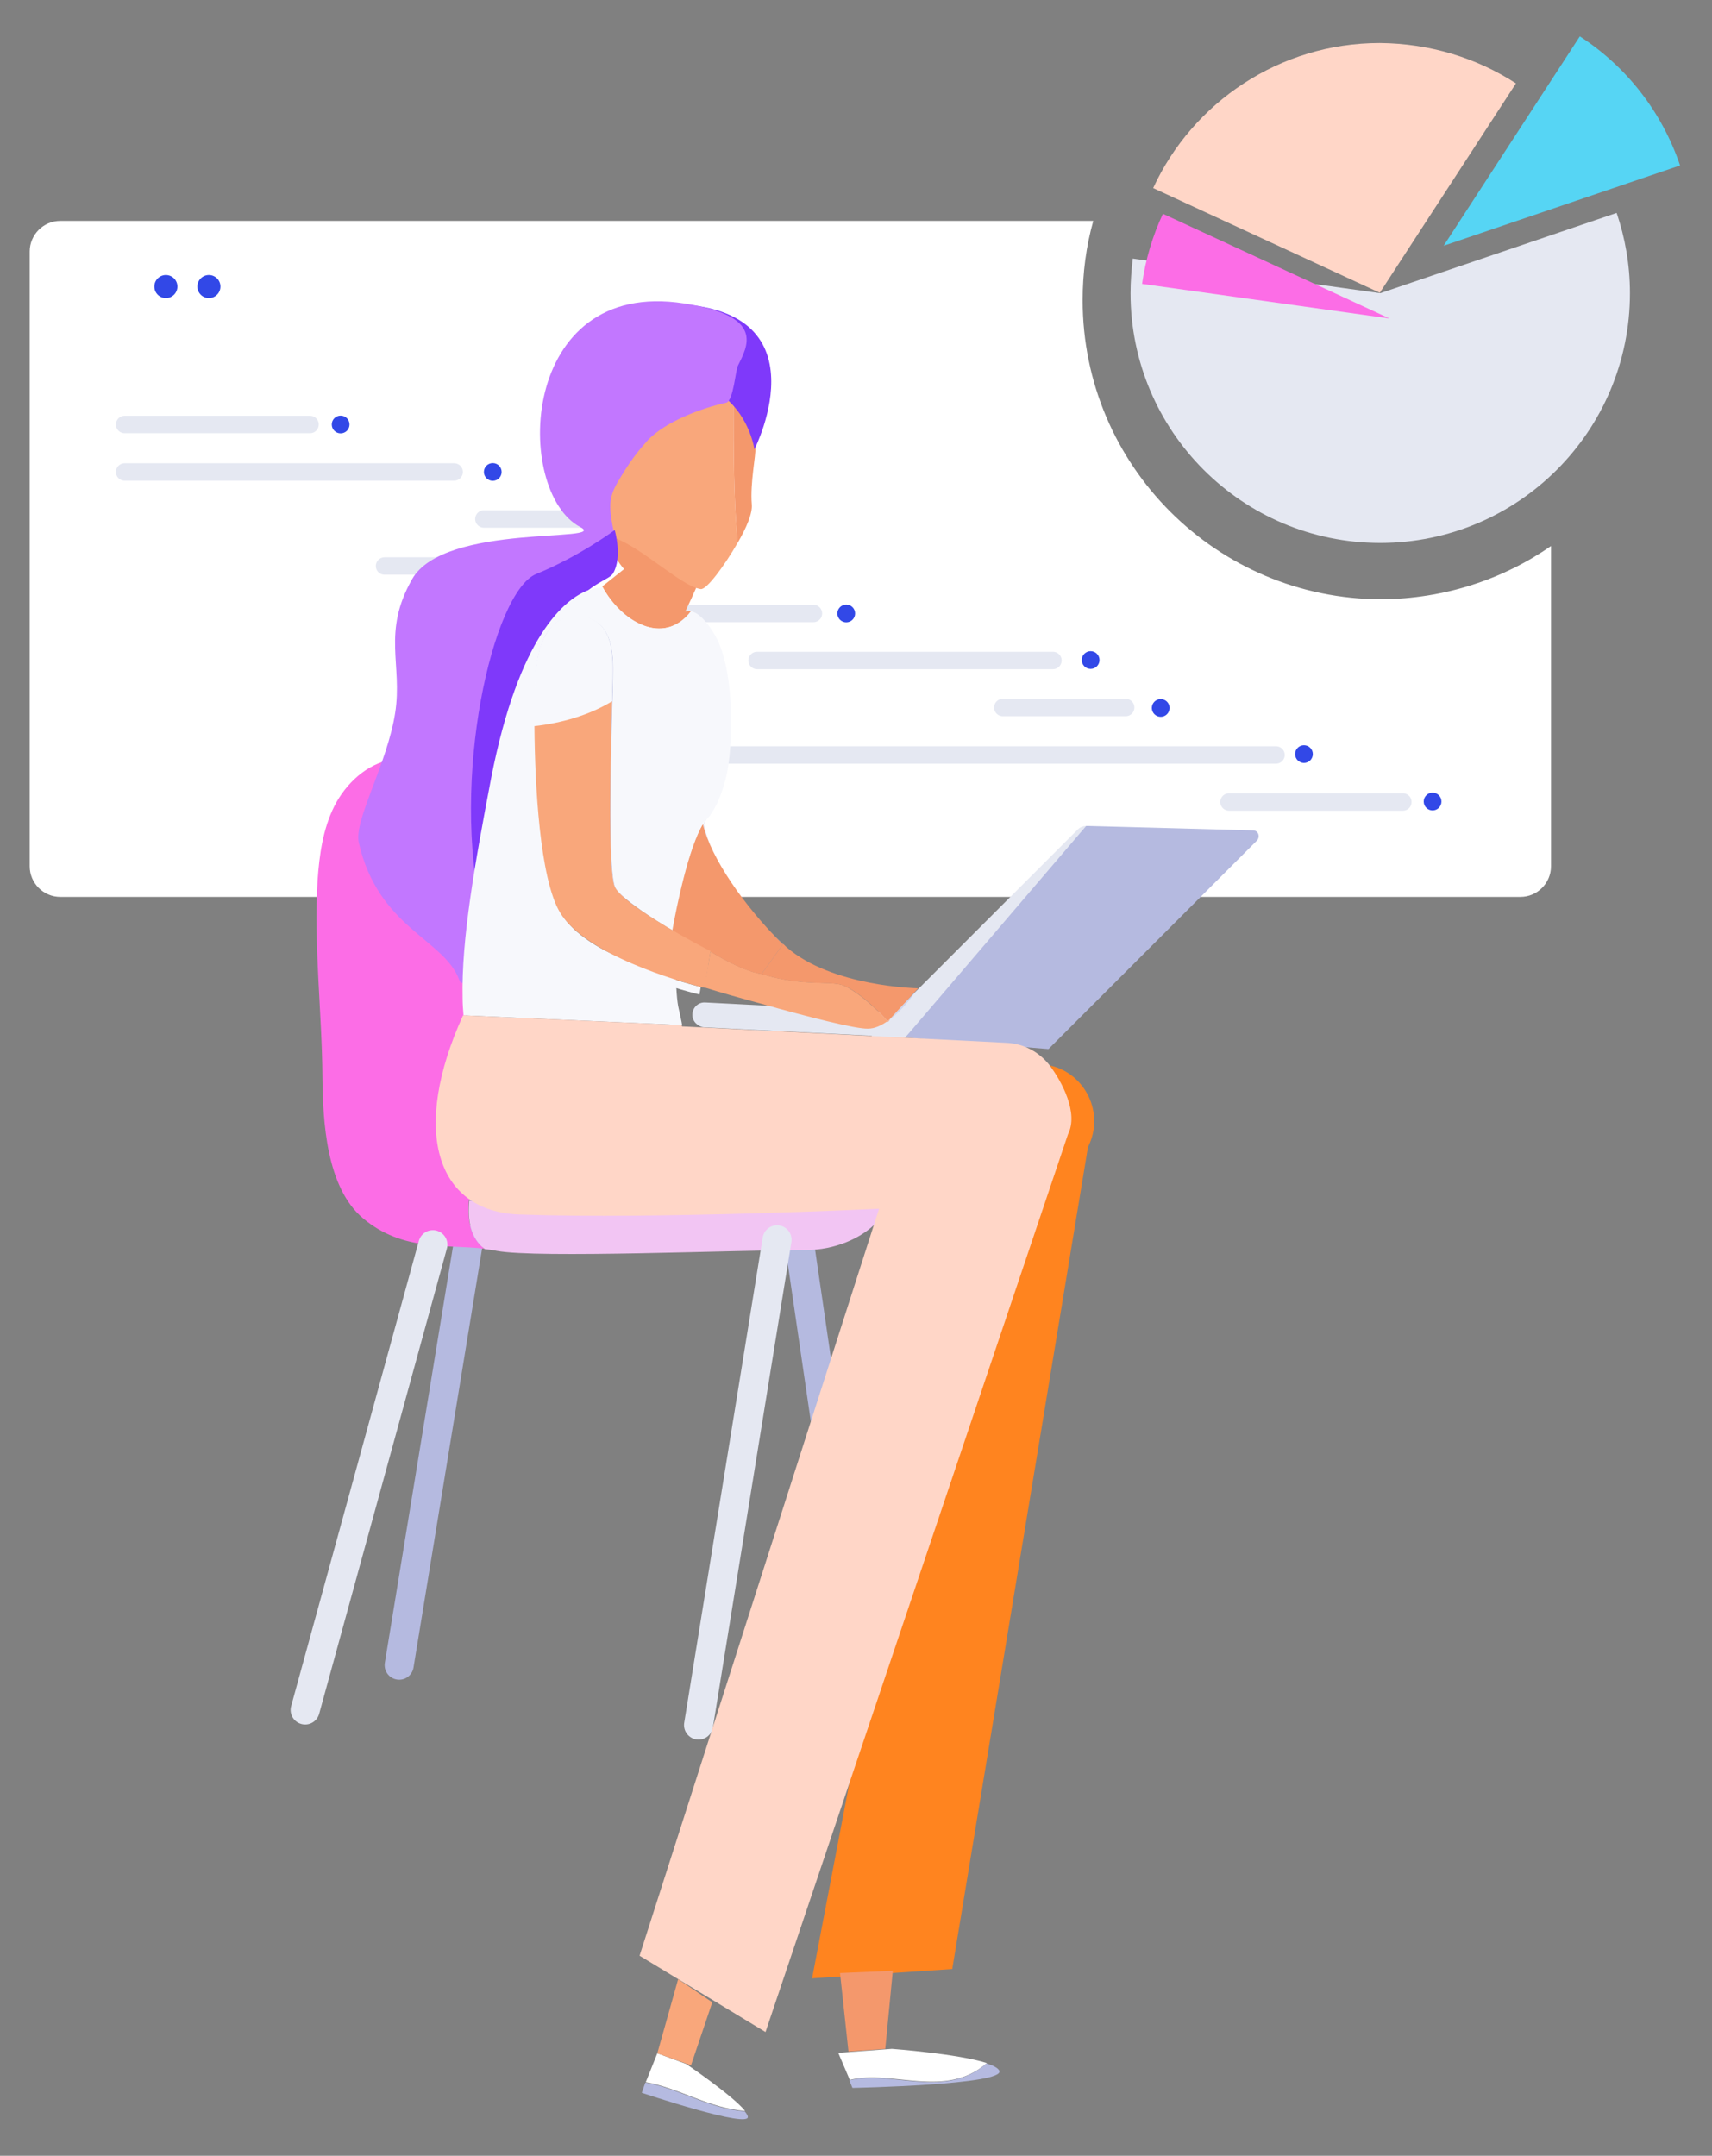 <?xml version="1.0" encoding="utf-8"?>
<!-- Generator: Adobe Illustrator 22.0.1, SVG Export Plug-In . SVG Version: 6.00 Build 0)  -->
<svg version="1.1" id="Calque_1" xmlns="http://www.w3.org/2000/svg" xmlns:xlink="http://www.w3.org/1999/xlink" x="0px" y="0px"
	 viewBox="0 0 386 486" style="enable-background:new 0 0 386 486;" xml:space="preserve">
<rect x="0" y="0" width="386" height="486" fill="#808080" stroke="none"/>
<style type="text/css">
	.st0{fill:#FFFFFF;}
	.st1{fill:#B5BAE0;stroke:#B5BAE0;stroke-width:6.55;stroke-linecap:round;stroke-miterlimit:10;}
	.st2{fill:#E5E8F2;}
	.st3{fill:none;stroke:#E5E8F2;stroke-width:3.93;stroke-linecap:round;stroke-miterlimit:10;}
	.st4{fill:#FC6DE6;}
	.st5{fill:#F2C5F3;}
	.st6{fill:#F4986C;}
	.st7{fill:#F9A77B;}
	.st8{fill:#FF841F;}
	.st9{fill:#B5BAE0;}
	.st10{opacity:0.31;fill:#B5BAE0;}
	.st11{fill:#F7F8FC;}
	.st12{fill:#7F39FA;}
	.st13{fill:#C277FF;}
	.st14{opacity:0.45;fill:#B5BAE0;}
	.st15{fill:#3248E7;}
	.st16{fill:#FFD6C7;}
	.st17{fill:#56D5F4;}
	.st18{fill:#B5BAE0;stroke:#E5E8F2;stroke-width:6.55;stroke-linecap:round;stroke-miterlimit:10;}
	.st19{fill:#242951;}
</style>
<g>
	<g>
		<g>
			<path class="st0" d="M349.7,123.1v72.2c0,3.8-3.1,6.9-6.9,6.9H13.6c-3.8,0-6.9-3.1-6.9-6.9V56.7c0-3.8,3.1-6.9,6.9-6.9h232.9
				c-1.6,5.7-2.4,11.7-2.4,17.9c0,37.2,30.2,67.4,67.4,67.4C325.7,135,338.9,130.6,349.7,123.1z"/>
			<line class="st1" x1="90" y1="375.4" x2="105.7" y2="279.5"/>
			<line class="st1" x1="195.2" y1="382.6" x2="180.3" y2="280.6"/>
			<path class="st2" d="M247.1,190.9l-43,43l-7.7-0.2l0.2-0.2l-37.8-1.9c-0.7,0-1.4-0.4-1.9-0.9c-0.5-0.5-0.8-1.2-0.8-1.9
				c0-1.6,1.3-2.9,2.9-2.8l42.8,2.2l41.2-41.2c0.6-0.6,1.3-0.8,2-0.8c0.7,0,1.4,0.3,2,0.8C248.1,188.1,248.1,189.8,247.1,190.9z"/>
			<line class="st3" x1="28.1" y1="95.7" x2="69.9" y2="95.7"/>
			<line class="st3" x1="28.1" y1="106.4" x2="102.4" y2="106.4"/>
			<line class="st3" x1="109.1" y1="117" x2="150.9" y2="117"/>
			<line class="st3" x1="86.7" y1="127.6" x2="128.5" y2="127.6"/>
			<line class="st3" x1="141.6" y1="138.3" x2="183.4" y2="138.3"/>
			<line class="st3" x1="170.7" y1="148.9" x2="237.4" y2="148.9"/>
			<line class="st3" x1="226.1" y1="159.5" x2="253.8" y2="159.5"/>
			<line class="st3" x1="151.8" y1="170.2" x2="287.7" y2="170.2"/>
			<line class="st3" x1="277.1" y1="180.8" x2="316.3" y2="180.8"/>
			<g>
				<path class="st4" d="M105.7,270.7l1.5-2.5l-4.9-89.3c-1.7-5.5-8.2-8.7-13.9-7.7c-5.7,1-10.4,5.4-13,10.5
					c-2.6,5.2-3.4,11-3.8,16.8c-0.9,14.8,1,29.6,1.1,44.5c0.1,9.6,0.8,24.7,9.2,31.7c8.9,7.4,18.3,5.8,27.3,6.8
					C106,279.1,105.4,275.2,105.7,270.7z"/>
			</g>
			<g>
				<path class="st5" d="M199.5,268.7l-93.7,2c-0.4,4.5,0.3,8.4,3.5,10.9c0.9,0.1,1.8,0.2,2.7,0.4c9.2,1.7,53.6-0.2,69.9-0.2
					c6,0,12.3-2.5,15.8-6.3C201.3,271.5,202,273.5,199.5,268.7z"/>
			</g>
			<path class="st6" d="M155.8,137.8c-0.8-0.2-1.3,0.1-1.3,0.1l1.4-3l1.7-3.8c-2.4-3.4-12.7-7.9-21.7-11.4c2.2,5.8,4.8,8.6,4.8,8.6
				l-4.9,3.9C140,140.1,149.5,145.9,155.8,137.8z"/>
			<path class="st7" d="M161.7,90.2c-4.5,2-22-6-24.5,11.3c-1.3,9,0.1,15.6,1.7,19.9c6.2,2.4,15,10.9,19.1,11.4
				c1.3,0.2,5.3-5.2,8.3-10.4c-0.9-10.4-0.9-20.8-0.9-31.2C164.3,90.2,163.1,89.6,161.7,90.2z"/>
			<path class="st6" d="M169.5,113.7c-0.4-4.9,1-11.3,0.8-12.7c-0.2-1-2.1-7.1-4.9-9.8c0,10.4,0,20.8,0.9,31.2
				C168.3,119,169.7,115.7,169.5,113.7z"/>
			<path class="st8" d="M245.3,258.6l-30.6,185.3l-31.6,2.1l24.6-128.8l30.3-63.3c2.4-4.7,1.5-10-1.3-13.7
				C244.6,241.9,249.2,250.9,245.3,258.6z"/>
			<path class="st9" d="M160.1,183.6c-0.3,0.5-0.6,0.8-0.9,1.1c0.2-0.3,0.4-0.6,0.7-0.9C160,183.7,160.1,183.6,160.1,183.6z"/>
			<path class="st10" d="M176.6,212.8l-4.8,6.8c-5.3-1.7-11.6-4.7-19.1-10.6c0,0,2.3-16.1,6-23.3
				C160.5,194.2,166.4,203.6,176.6,212.8z"/>
			<path class="st9" d="M151.6,209.5l8.6,5c0,0-19.6-10.2-21.6-14.6c-2-4.3-0.5-43.2-0.5-46.9s0.8-13.4-7.4-14.1
				c-1.2-0.1-2.3,0-3.2,0.3c1.3-0.8,2.9-1.2,4.9-1.1c8.2,0.7,7.4,10.4,7.4,14.1c0,3.7-1.9,43.9,0.1,48.3
				C141.9,204.9,151.6,209.5,151.6,209.5z"/>
			<path class="st11" d="M158,222.5l-0.3,1.7c0,0-26.3-6.2-32.7-17.1c-6.4-10.9-5.9-48.7-5.5-53.4c0.2-3,0.9-7.9,3.6-10.8
				c-1.8,2.9-2.3,6.8-2.5,9.3c-0.3,4.7-0.8,42.5,5.5,53.4C131.9,215.4,153.5,221.4,158,222.5z"/>
			<line class="st9" x1="178.9" y1="214.3" x2="174.1" y2="220.7"/>
			<path class="st12" d="M170.1,101.3c0,0-1-7.1-6.7-11.7c0,0-1.4-18-15.6-21.1C187.5,67.2,170.1,101.3,170.1,101.3z"/>
			<path class="st13" d="M154.2,68.4c-37.4-5.8-38.4,42.5-23.4,50.4c6.9,3.6-30.7-1-37.9,11.8c-6.8,12-2.1,19.2-3.8,30.1
				c-1.8,11.6-9.4,24.3-8.2,29.3c4.4,19.2,19.2,21.7,22.6,30.8c2.8,7.5,9.9-40.2,10.4-47.5c0.2-2.5,0.6-5.4,1-8.2
				c-1.3-15.9,6.5-36.3,23.4-38.3c1.1-5.2,0.5-4.7-0.2-8.3c-1-5.4-0.6-7,2-11.2c2.6-4.3,4.4-6.3,6-8.1c3.9-4.1,12-7.2,17.6-8.4
				c1.7-0.4,2.1-7.3,2.7-8.4C168.5,78.1,172.7,71.2,154.2,68.4z"/>
			<path class="st6" d="M200.7,229.8l-0.5,0.6c0,0,0,0-0.1-0.1C200.3,230.1,200.5,229.9,200.7,229.8z"/>
			<path class="st14" d="M200.7,229.8c3.4-2.6,6-6.6,6.2-6.9L200.7,229.8z M158.9,185.1c0.1-0.1,0.1-0.1,0.2-0.2c0-0.1,0-0.1,0-0.1
				C159,184.9,159,185,158.9,185.1z"/>
			<path class="st7" d="M200.1,230.2c-1.4,1-2.9,1.7-4.4,1.7c-2.8,0.1-13.7-2.7-24-5.6c-4.8-1.3-9.4-2.6-12.9-3.7l1.4-8.1
				c0,0,6.7,4.3,11.6,5.1c0.2,0.1,0.5,0.1,0.7,0.2c9.2,2.7,15.1,1.1,18,2.5C194.8,224.4,199.4,229.4,200.1,230.2z"/>
			<path class="st6" d="M207,222.8L207,222.8l-6.3,6.9c-0.2,0.2-0.4,0.3-0.6,0.5c-0.7-0.8-5.3-5.9-9.6-7.9c-3-1.4-9.2,0.3-18.8-2.7
				l4.8-6.7l0.1-0.1c0.2,0.2,0.5,0.5,0.7,0.7C187.6,222.5,207,222.8,207,222.8z"/>
			<path class="st6" d="M176.5,212.9l-4.8,6.7c-4.5-0.7-10.6-4.5-11.4-5c0,0,0,0-0.1,0c0,0-0.1,0-0.1,0s-0.9-0.5-2.4-1.3
				c-0.2-0.1-0.4-0.2-0.7-0.4c0,0,0,0,0,0c-0.4-0.2-0.9-0.5-1.3-0.7c-1.2-0.7-2.5-1.4-3.9-2.2c-0.1,0-0.1-0.1-0.2-0.1
				c0,0-0.1,0-0.1-0.1c0.9-5,3.6-18.6,7-24.1c0,0.1,0,0.1,0,0.2C160.3,193.3,167.6,204.1,176.5,212.9z"/>
			<path class="st9" d="M151.6,209.7c0,0,0.1,0,0.1,0.1c0.1,0,0.1,0.1,0.2,0.1c-0.1,0-0.2,0.1-0.2,0.1"/>
			<path class="st9" d="M159.1,184.8c0,0,0,0.1,0,0.1c-0.1,0.2-0.4,0.8-0.4,0.9c0-0.1,0-0.1,0-0.2c0.1-0.2,0.2-0.3,0.3-0.5
				C159,185,159,184.9,159.1,184.8z"/>
			<path class="st9" d="M172.5,219.8c-0.2-0.1-0.5-0.1-0.7-0.2C172,219.7,172.3,219.7,172.5,219.8z"/>
			<circle class="st15" cx="37.4" cy="64.6" r="2.6"/>
			<circle class="st15" cx="47.1" cy="64.6" r="2.6"/>
			<circle class="st15" cx="111.1" cy="106.4" r="2"/>
			<circle class="st15" cx="190.8" cy="138.3" r="2"/>
			<circle class="st15" cx="245.9" cy="148.8" r="2"/>
			<circle class="st15" cx="261.7" cy="159.6" r="2"/>
			<circle class="st15" cx="294" cy="170" r="2"/>
			<circle class="st15" cx="323" cy="180.7" r="2"/>
			<circle class="st15" cx="76.8" cy="95.7" r="2"/>
			<path class="st2" d="M367.5,66.1c0,31.1-25.2,56.3-56.3,56.3s-56.3-25.2-56.3-56.3c0-2.6,0.2-5.2,0.5-7.8l55.8,7.8l53.3-18.1
				C366.4,53.6,367.5,59.7,367.5,66.1z"/>
			<path class="st16" d="M341.8,18.8l-30.7,47.2l-51.1-23.6c8.9-19.3,28.5-32.7,51.1-32.7C322.5,9.8,333,13.1,341.8,18.8z"/>
			<path class="st15" d="M241.7,36.3"/>
			<path class="st17" d="M378.8,37.3l-53.3,18.1l30.7-47.2C366.7,15,374.7,25.2,378.8,37.3z"/>
			<path class="st4" d="M313.3,71.8l-55.8-7.8v0c0.8-5.6,2.4-10.9,4.7-15.8L313.3,71.8z"/>
			<path class="st9" d="M236.4,236.5l-32.3-2.6l40.8-47.7l37.6,1c1.2,0,1.7,1.4,0.9,2.3L236.4,236.5z"/>
			<line class="st18" x1="68.8" y1="385.5" x2="97.6" y2="280.6"/>
			<line class="st18" x1="157.5" y1="388.9" x2="175.2" y2="279.5"/>
			<path class="st19" d="M204.2,348.4"/>
			<path class="st12" d="M138.6,119.5c0,0,1.8,6.2-0.4,9.8c-1.8,2.9-15.1,1.9-22.5,43.6c-1.7,9.6-3.9,19.7-6.9,33.6
				c-7.4-30.7,2.3-73.1,12.1-77.1S138.6,119.5,138.6,119.5z"/>
			<path class="st11" d="M161.2,143.2c-2.4-4.1-4.3-5.2-5.4-5.4c-6.2,8.1-15.8,2.2-20-5.5l-0.3,0.2c0,0-1.2-0.1-3,0.6
				c-5.1,2-15.5,10.1-21.8,42.5c-3.6,18.9-6.7,36.1-6.4,49.4c0,1.3,0.1,2.6,0.2,3.9l49.3,2.2c-0.1-0.7-0.5-2.4-0.9-4.3
				c-0.4-2.2-0.5-5.9-0.5-7.4c0,0-19.8-2.9-26.1-13.8c-6.4-10.9-5.9-48.7-5.5-53.4c0.3-4.7,1.8-13.9,10-13.2
				c8.2,0.7,7.4,10.4,7.4,14.1s-1.5,42.5,0.5,46.9c0.1,0.1,0.1,0.3,0.2,0.4c0.1,0.1,0.2,0.3,0.3,0.4c1.7,2,5.8,4.9,10,7.5
				c0.8,0.5,1.6,1,2.4,1.4c0,0,0,0,0,0c0.9-5,3.6-18.6,7-24.1c0,0,0,0,0-0.1c0,0,0-0.1,0-0.1c0,0,0.1-0.1,0.3-0.2c0,0,0-0.1,0.1-0.1
				c0.1-0.1,0.1-0.2,0.2-0.3c0,0,0,0.1,0,0.1c0.1-0.1,0.1-0.2,0.2-0.3c0.3-0.3,0.6-0.6,0.9-1.1c0,0,0,0,0,0c1.2-1.7,2.7-4.8,3.7-9.6
				C165.5,165.3,165.3,150.2,161.2,143.2z"/>
			<path class="st11" d="M138.1,153c0-3.7,0.8-13.4-7.4-14.1c-1.2-0.1-2.3,0-3.2,0.3c0,0,0,0,0,0c-1.9,0.6-3.3,1.9-4.3,3.6
				c0,0,0,0,0,0c-1.8,2.9-2.3,6.8-2.5,9.3c-0.1,1.4-0.2,5.8-0.2,11.6c6.2-0.7,12.4-2.5,17.5-5.6C138,155.6,138.1,153.7,138.1,153z"
				/>
			<path class="st7" d="M138.6,199.9c-1.6-3.6-0.9-30.1-0.6-41.8c-5.1,3.1-11.3,4.9-17.5,5.6c0.1,13.4,1.2,34.2,5.7,41.9
				c5.7,9.7,27.2,15.7,31.8,16.9c0.6,0.1,0.9,0.2,0.9,0.2l0.2-1.2l1.1-7.1C160.2,214.5,140.6,204.3,138.6,199.9z"/>
		</g>
		<g>
			<path class="st0" d="M222.5,465.1c-6.5-2.1-21.4-3.2-21.4-3.2l-12.1,0.9l2.6,6.1C201.2,466.5,213.1,473.3,222.5,465.1z"/>
			<path class="st9" d="M225.3,466.8c-0.3-0.6-1.4-1.2-2.9-1.6c-9.4,8.2-21.3,1.4-30.9,3.8l0.7,1.7
				C192.4,470.7,226.9,470,225.3,466.8z"/>
		</g>
		<polygon class="st6" points="191.3,462.5 189.4,444.8 201.3,444.3 199.6,461.9 		"/>
	</g>
	<path class="st16" d="M240.8,255.7l-68.2,202.4l-28.4-17.2l54-168.4c0,0-49.8,2.4-81.1,1.3c-19-0.7-24.4-19.2-12.7-44.9l49.3,2.2
		c0,0.2,0.1,0.3,0.1,0.3l73.2,3.7c4,0.2,7.4,2.2,9.6,5C239.5,243.9,243.2,251,240.8,255.7z"/>
	<g>
		<path class="st9" d="M144.7,471.8c0,0,24.8,8.3,23.9,5.3c-0.1-0.3-0.3-0.7-0.7-1.1c-8.1-0.6-14.8-5.2-22.4-6.5L144.7,471.8z"/>
		<path class="st0" d="M154.7,465.3l-6.5-2.4l-2.6,6.5c7.5,1.3,14.3,5.9,22.4,6.5C165.2,472.4,154.7,465.3,154.7,465.3z"/>
	</g>
	<polygon class="st7" points="148.2,462.9 152.9,446.2 160.6,451.4 155.8,465.6 	"/>
</g>
</svg>
